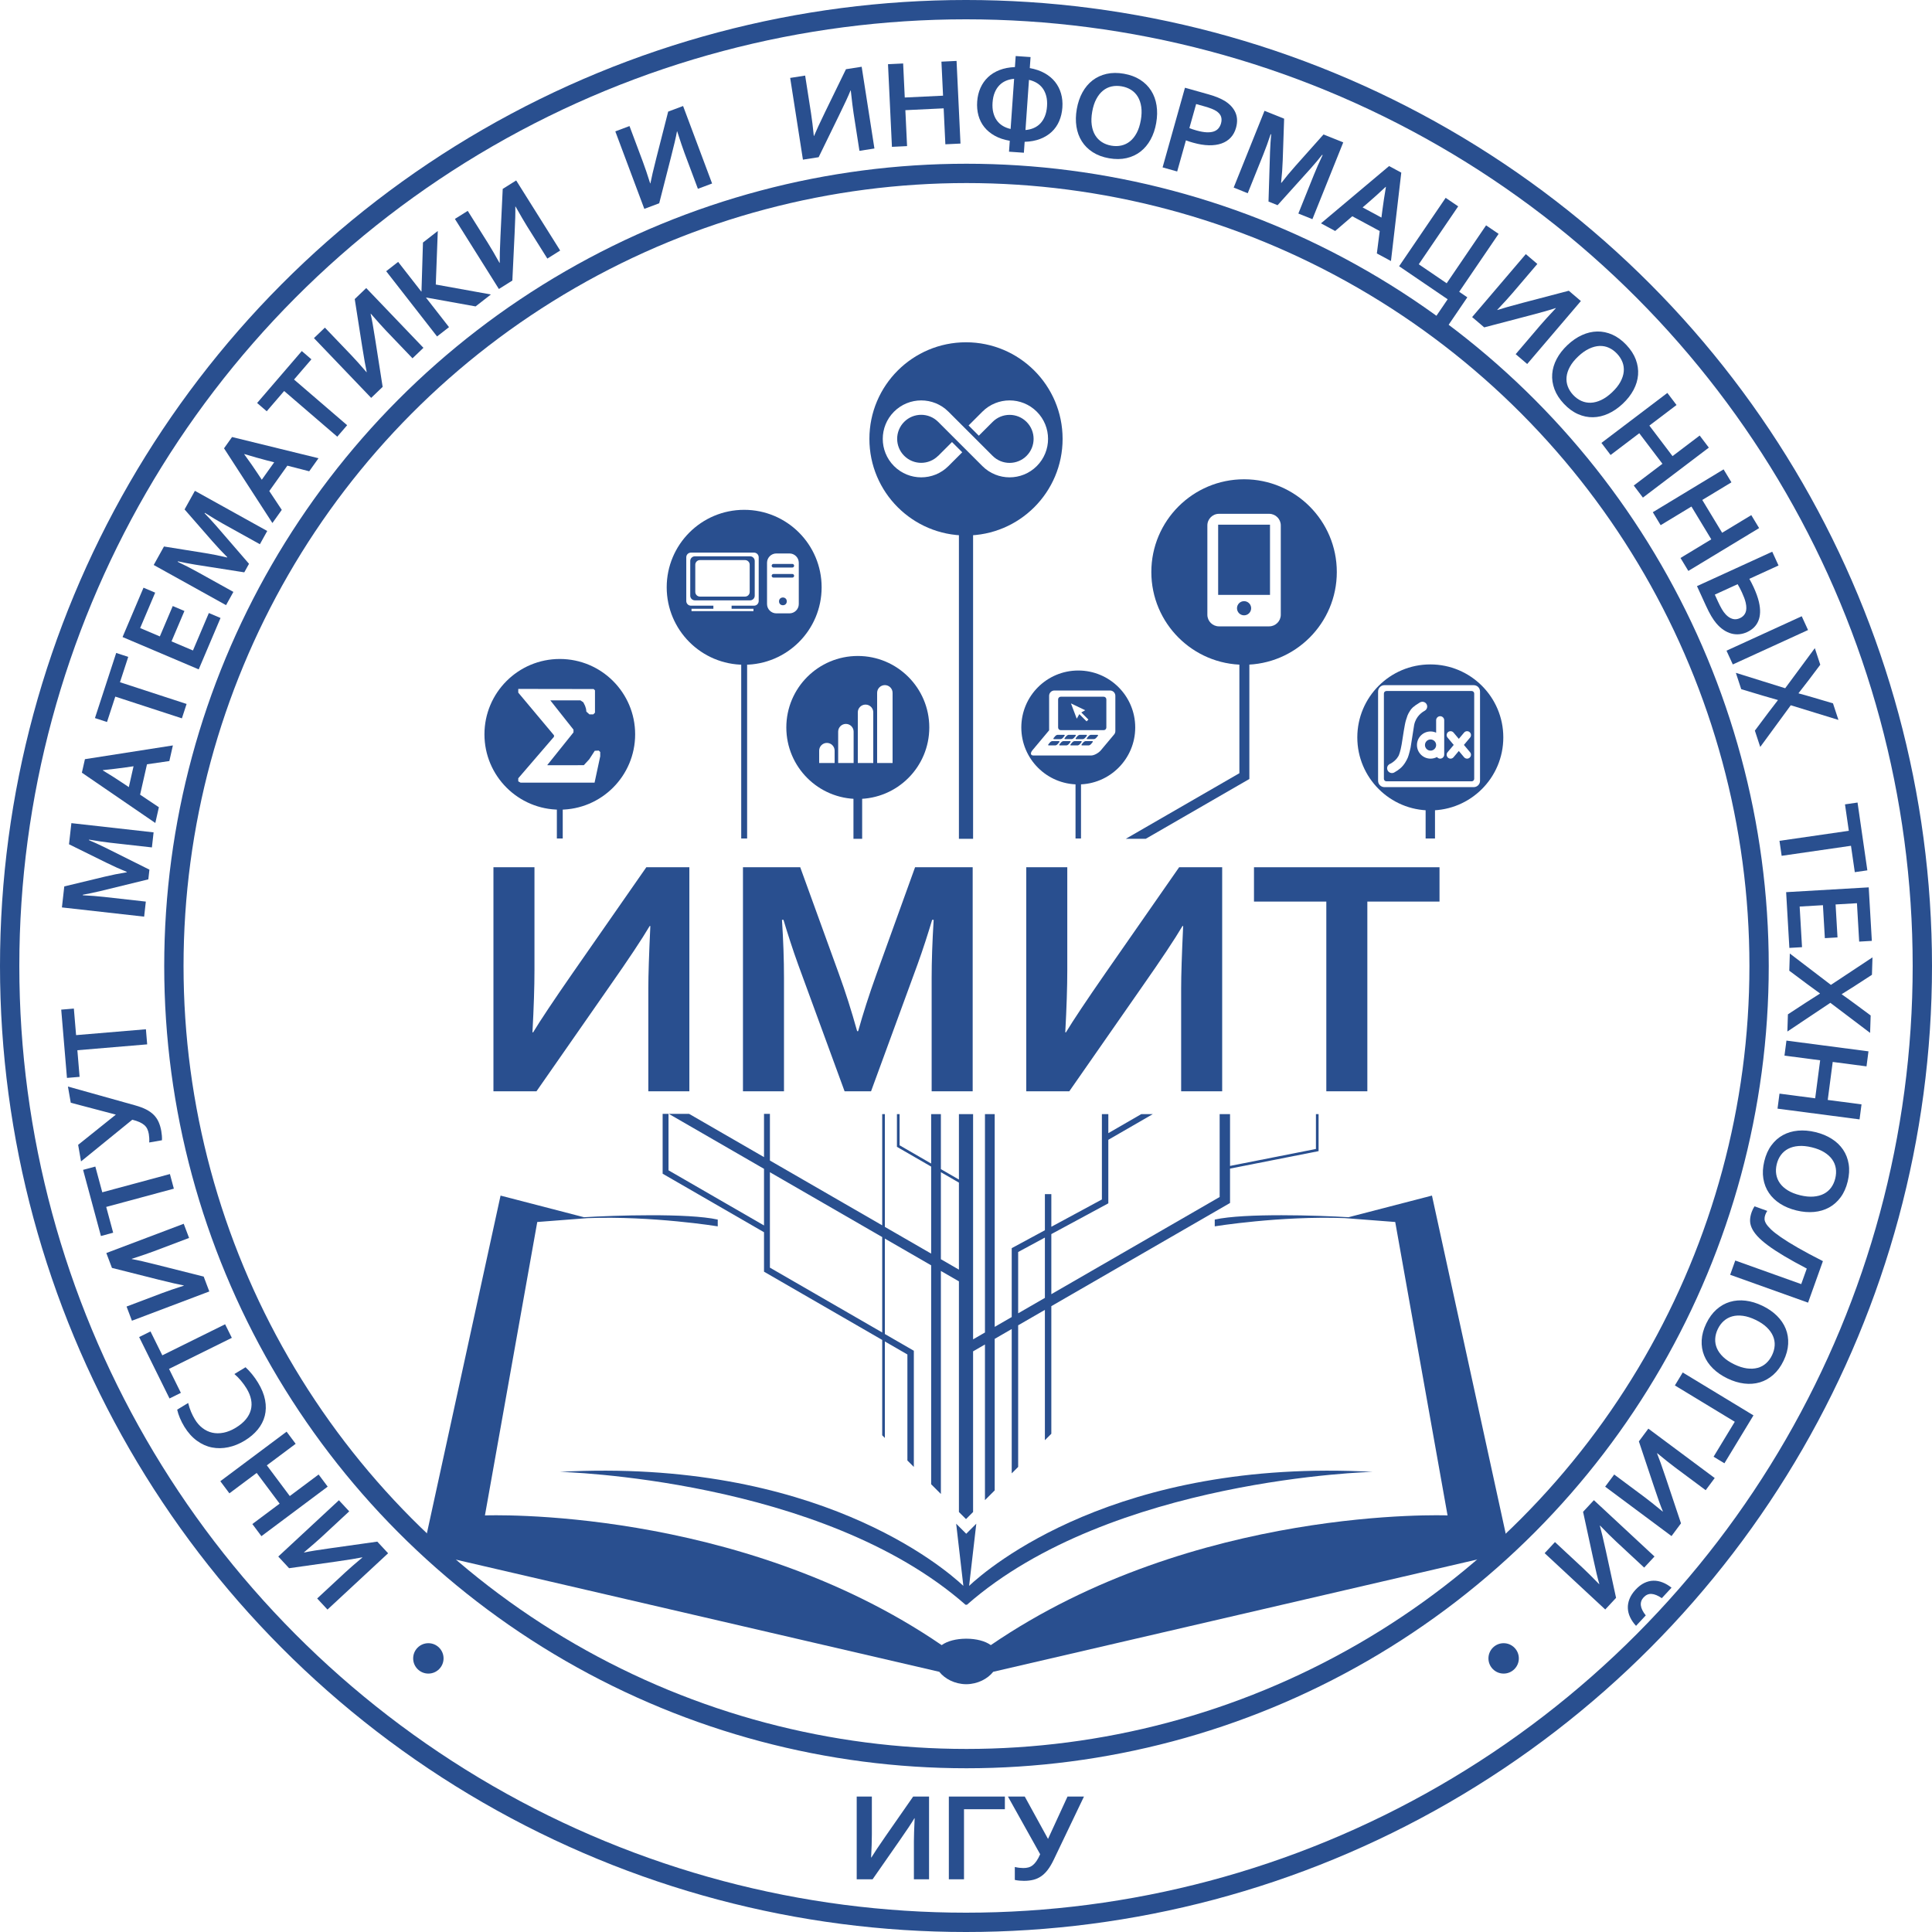 <?xml version="1.0" encoding="UTF-8"?>
<svg xmlns="http://www.w3.org/2000/svg" viewBox="0 0 2000 2000">
  <defs>
    <style>
      .cls-1 {
        fill: #294f8f;
      }

      .cls-2 {
        fill: none;
        stroke: #294f8f;
        stroke-miterlimit: 10;
        stroke-width: 20px;
      }
    </style>
  </defs>
  <g id="_Слой_9" data-name="Слой 9">
    <path class="cls-1" d="M1482.33,1237.67l-86.37,22.39c-30.75-1.88-107.71-4.43-138.46,2.44v7s67.67-11,134.83-8.5l52,4,54.17,303.75s-261.48-10.35-472.8,134.26c-6.01-4.31-15.06-6.57-25.2-6.64h0c-.08,0-.17,0-.25,0-.08,0-.17,0-.25,0h0c-10.14,.08-19.19,2.34-25.2,6.65-211.32-144.61-472.8-134.26-472.8-134.26l54.17-303.75,52-4c67.17-2.5,134.83,8.5,134.83,8.5v-7c-30.75-6.87-107.71-4.32-138.46-2.44l-86.37-22.39-80.47,368.92,534.63,124.04c5.82,7.34,16.02,12.7,27.68,12.85h0c.08,.01,.17,0,.25,0,.08,0,.17,0,.25,0h0c11.65-.16,21.85-5.53,27.68-12.87l534.63-124.04-80.47-368.92Z"/>
    <path class="cls-1" d="M1001.01,1661.22c148.94-130.9,419.99-137.55,419.99-137.55-265.04-14.37-397.6,99.1-417.77,118.01l7.43-64.35-10.42,10.42-10.42-10.42,7.43,64.35c-20.16-18.92-152.73-132.38-417.77-118.01,0,0,271.04,6.65,419.99,137.55h1.53Z"/>
  </g>
  <g id="_Слой_4" data-name="Слой 4">
    <g>
      <rect class="cls-1" x="1261.03" y="543.15" width="53.67" height="72.67"/>
      <circle class="cls-1" cx="1287.86" cy="629.65" r="7.33"/>
      <path class="cls-1" d="M1287.86,496.15c-53.02,0-96,42.98-96,96s42.98,96,96,96,96-42.98,96-96-42.98-96-96-96Zm38,140.25c0,6.6-5.4,12-12,12h-52c-6.6,0-12-5.4-12-12v-92.5c0-6.6,5.4-12,12-12h52c6.6,0,12,5.4,12,12v92.5Z"/>
    </g>
    <path class="cls-1" d="M888,679.06c-40.87,0-74,33.13-74,74s33.13,74,74,74,74-33.13,74-74-33.13-74-74-74Zm-24,110.83h-16v-12.83c0-4.42,3.58-8,8-8s8,3.58,8,8v12.83Zm19.67,0h-16v-32.5c0-4.42,3.58-8,8-8s8,3.58,8,8v32.5Zm20.33,0h-16v-52.5c0-4.42,3.58-8,8-8s8,3.58,8,8v52.5Zm20,0h-16v-72.67c0-4.42,3.58-8,8-8s8,3.58,8,8v72.67Z"/>
    <path class="cls-1" d="M579.5,682.17c-43.08,0-78,34.92-78,78s34.92,78,78,78,78-34.92,78-78-34.92-78-78-78Zm41.83,100.83l-5.83,27.17h-76.67l-2.33-1.33v-3.17l37-43v-1.5l-37-44.17v-3.83l78.04,.12,1.38,1.38v23.08l-1.75,1.75h-4l-3.17-2.83-.33-2.83-1-3.17-1.83-3.67-3-2h-31.17l24,30.33v2.83l-27.24,33.97s11.26,.03,11.76,.03h13.81l12.38-.06,5.59-6.07,5.72-8.83,4.16-.21,1.5,1.5v4.5Z"/>
    <g>
      <path class="cls-1" d="M820.21,594.19h-19.51c-1.03,0-1.87,.84-1.87,1.87s.84,1.87,1.87,1.87h19.51c1.03,0,1.87-.84,1.87-1.87s-.84-1.87-1.87-1.87Z"/>
      <circle class="cls-1" cx="810.46" cy="622.53" r="4.01"/>
      <path class="cls-1" d="M820.21,583.77h-19.51c-1.03,0-1.87,.84-1.87,1.87s.84,1.87,1.87,1.87h19.51c1.03,0,1.87-.84,1.87-1.87s-.84-1.87-1.87-1.87Z"/>
      <path class="cls-1" d="M776.48,575.88h-57.13c-2.65,0-4.81,2.17-4.81,4.81v35.98c0,2.65,2.17,4.81,4.81,4.81h57.13c2.65,0,4.81-2.17,4.81-4.81v-35.98c0-2.65-2.17-4.81-4.81-4.81Zm-.4,36.89c0,2.65-2.17,4.81-4.81,4.81h-46.71c-2.65,0-4.81-2.17-4.81-4.81v-28.17c0-2.65,2.17-4.81,4.81-4.81h46.71c2.65,0,4.81,2.17,4.81,4.81v28.17Z"/>
      <path class="cls-1" d="M770.36,527.77c-44.29,0-80.19,35.9-80.19,80.19s35.9,80.19,80.19,80.19,80.19-35.9,80.19-80.19-35.9-80.19-80.19-80.19Zm15.04,94.42c0,2.65-2.17,4.81-4.81,4.81h-23.25v3.21h22.65v2.41h-64.15v-2.41h22.65v-3.21h-23.25c-2.65,0-4.81-2.17-4.81-4.81v-45.31c0-2.65,2.17-4.81,4.81-4.81h65.35c2.65,0,4.81,2.17,4.81,4.81v45.31Zm41.5,3.14c0,5.29-4.33,9.62-9.62,9.62h-13.63c-5.29,0-9.62-4.33-9.62-9.62v-42.77c0-5.29,4.33-9.62,9.62-9.62h13.63c5.29,0,9.62,4.33,9.62,9.62v42.77Z"/>
    </g>
    <g>
      <path class="cls-1" d="M1096.2,767.2h-6.83c-.72,0-1.82,.61-2.45,1.37l-1.44,1.71c-.63,.76-.57,1.37,.15,1.37h6.83c.72,0,1.82-.61,2.45-1.37l1.44-1.71c.63-.76,.57-1.37-.15-1.37Z"/>
      <path class="cls-1" d="M1107.7,767.2h-6.83c-.72,0-1.82,.61-2.45,1.37l-1.44,1.71c-.63,.76-.57,1.37,.15,1.37h6.83c.72,0,1.82-.61,2.45-1.37l1.44-1.71c.63-.76,.57-1.37-.15-1.37Z"/>
      <path class="cls-1" d="M1091.05,765.15h6.83c.72,0,1.82-.61,2.45-1.37l1.44-1.71c.63-.76,.57-1.37-.15-1.37h-6.83c-.72,0-1.82,.61-2.45,1.37l-1.44,1.71c-.63,.76-.57,1.37,.15,1.37Z"/>
      <path class="cls-1" d="M1119.2,767.2h-6.83c-.72,0-1.82,.61-2.45,1.37l-1.44,1.71c-.63,.76-.57,1.37,.15,1.37h6.83c.72,0,1.82-.61,2.45-1.37l1.44-1.71c.63-.76,.57-1.37-.15-1.37Z"/>
      <path class="cls-1" d="M1113.12,760.69h-6.83c-.72,0-1.82,.61-2.45,1.37l-1.44,1.71c-.63,.76-.57,1.37,.15,1.37h6.83c.72,0,1.82-.61,2.45-1.37l1.44-1.71c.63-.76,.57-1.37-.15-1.37Z"/>
      <path class="cls-1" d="M1114.05,765.15h6.83c.72,0,1.82-.61,2.45-1.37l1.44-1.71c.63-.76,.57-1.37-.15-1.37h-6.83c-.72,0-1.82,.61-2.45,1.37l-1.44,1.71c-.63,.76-.57,1.37,.15,1.37Z"/>
      <path class="cls-1" d="M1130.7,767.2h-6.83c-.72,0-1.82,.61-2.45,1.37l-1.44,1.71c-.63,.76-.57,1.37,.15,1.37h6.83c.72,0,1.82-.61,2.45-1.37l1.44-1.71c.63-.76,.57-1.37-.15-1.37Z"/>
      <path class="cls-1" d="M1116.22,694.11c-32.56,0-58.96,26.4-58.96,58.96s26.4,58.96,58.96,58.96,58.96-26.4,58.96-58.96-26.4-58.96-58.96-58.96Zm38.39,62.73c0,1.51-.62,2.88-1.62,3.88l-13.3,15.89c-2.53,3.02-7.14,5.48-10.26,5.48h-59.53c-3.12,0-3.6-2.47-1.08-5.48l17.23-20.59v-35.74c0-3.02,2.47-5.48,5.48-5.48h57.59c3.02,0,5.48,2.47,5.48,5.48v36.56Z"/>
      <path class="cls-1" d="M1142.55,721.24h-44.45c-1.51,0-2.74,1.23-2.74,2.74v29.14c0,1.51,1.23,2.74,2.74,2.74h44.45c1.51,0,2.74-1.23,2.74-2.74v-29.14c0-1.51-1.23-2.74-2.74-2.74Zm-17.7,25.53l-7.52-7.52-2.68,4.75-5.99-15.84,14.74,7.08-4.05,2.28,7.36,7.36-1.87,1.87Z"/>
      <path class="cls-1" d="M1136.12,760.69h-6.83c-.72,0-1.82,.61-2.45,1.37l-1.44,1.71c-.63,.76-.57,1.37,.15,1.37h6.83c.72,0,1.82-.61,2.45-1.37l1.44-1.71c.63-.76,.57-1.37-.15-1.37Z"/>
    </g>
    <path class="cls-1" d="M1000,354.33c-55.23,0-100,44.77-100,100s44.77,100,100,100,100-44.77,100-100-44.77-100-100-100Zm16.97,128.16l-12.37-12.37-5.21-5.21-10.59-10.59-4.97-4.97-12.61-12.61h0s-.03-.03-.05-.05c-9.71-9.71-25.44-9.71-35.15,0-9.71,9.71-9.71,25.44,0,35.15,9.71,9.71,25.44,9.71,35.15,0l.05,.05,14.29-14.29,10.59,10.59-14.29,14.29c-15.55,15.55-40.77,15.55-56.32,0-15.55-15.55-15.55-40.77,0-56.32,15.55-15.55,40.77-15.55,56.32,0l12.61,12.61,4.97,4.97,10.59,10.59,5.21,5.21,12.36,12.36h0s0,0,0,0c9.71,9.71,25.44,9.71,35.15,0,9.71-9.71,9.71-25.44,0-35.15-9.71-9.71-25.44-9.71-35.15,0h0s0,0,0,0l-14.28,14.28-10.59-10.59,14.28-14.28h0c15.55-15.55,40.77-15.55,56.32,0,15.55,15.55,15.55,40.77,0,56.32-15.55,15.55-40.77,15.55-56.32,0Z"/>
    <g>
      <circle class="cls-1" cx="1480.9" cy="771.27" r="5.78"/>
      <path class="cls-1" d="M1523.48,715.33h-88.27c-1.43,0-2.61,1.17-2.61,2.61v88.27c0,1.43,1.17,2.61,2.61,2.61h88.27c1.43,0,2.61-1.17,2.61-2.61v-88.27c0-1.43-1.17-2.61-2.61-2.61Zm-63.26,58.64s-1.65,7.38-2.82,10.2c-1.17,2.82-3.86,7.88-7.77,11.17-2.23,1.87-3.35,2.61-5.84,4.03-.24,.17-.5,.32-.78,.44-.04,.02-.07,.04-.11,.06,0,0,0,0-.01,0-.6,.26-1.26,.4-1.96,.4-2.75,0-4.98-2.23-4.98-4.98,0-2.24,1.48-4.11,3.51-4.74,.03-.02,.05-.03,.08-.05,6.38-3.57,8.44-8.48,8.44-8.48,0,0,1.75-3.79,3.01-11.47,1.26-7.68,3.11-20.99,4.47-25.07,1.36-4.08,1.46-5.49,4.28-9.81,1.28-1.96,2.62-3.98,9.91-8.36h0c.8-.54,1.76-.87,2.8-.87,2.75,0,4.98,2.23,4.98,4.98,0,1.81-.97,3.38-2.42,4.25-.05,.05-.12,.09-.2,.14-2.47,1.3-9.1,5.61-10.9,14.72l-3.69,23.42Zm34.82,7.19c0,2.3-1.88,4.18-4.18,4.18-1.35,0-2.55-.66-3.32-1.67-1.98,1.06-4.24,1.67-6.64,1.67-7.77,0-14.07-6.3-14.07-14.07s6.3-14.07,14.07-14.07c2.06,0,4.02,.45,5.78,1.25v-12.87c0-2.3,1.88-4.18,4.18-4.18s4.18,1.88,4.18,4.18v35.57Zm26.76-2.46c1.43,1.7,1.21,4.26-.49,5.69-1.7,1.43-4.26,1.21-5.69-.49l-5.46-6.49-5.46,6.49c-1.43,1.7-3.99,1.92-5.69,.49-1.7-1.43-1.92-3.99-.49-5.69l6.37-7.57-6.37-7.57c-1.43-1.7-1.21-4.26,.49-5.69,1.7-1.43,4.26-1.21,5.69,.49l5.46,6.49,5.46-6.49c1.43-1.7,3.99-1.92,5.69-.49,1.7,1.43,1.92,3.99,.49,5.69l-6.36,7.57,6.36,7.57Z"/>
      <path class="cls-1" d="M1480.65,687.8c-41.74,0-75.57,33.83-75.57,75.57s33.83,75.57,75.57,75.57,75.57-33.83,75.57-75.57-33.83-75.57-75.57-75.57Zm51.47,120.52c0,3.58-2.93,6.51-6.51,6.51h-92.51c-3.58,0-6.51-2.93-6.51-6.51v-92.51c0-3.58,2.93-6.51,6.51-6.51h92.51c3.58,0,6.51,2.93,6.51,6.51v92.51Z"/>
    </g>
  </g>
  <g id="_Слой_6" data-name="Слой 6">
    <g>
      <rect class="cls-1" x="883.5" y="796.06" width="9" height="72.27"/>
      <rect class="cls-1" x="992.67" y="540" width="14.67" height="328.33"/>
      <rect class="cls-1" x="576.46" y="814" width="6.08" height="54"/>
      <polygon class="cls-1" points="1165.4 868.33 1186.06 868.33 1205.65 857.03 1293.33 806.4 1293.33 806.4 1293.33 652 1283 652 1283 800.43 1207.73 843.89 1165.4 868.33"/>
      <rect class="cls-1" x="1475.8" y="819.25" width="9.7" height="48.75"/>
      <rect class="cls-1" x="1113.38" y="783.92" width="5.67" height="84.08"/>
      <rect class="cls-1" x="767.31" y="652" width="6.11" height="216"/>
      <path class="cls-1" d="M1362.25,1189.41l-88.92,17.54v-53.61h-10.75v85.79l-174.25,100.6v-62.19l59-31.86-.03-.05h.03v-65.71l46.05-26.59h-11.93l-34.11,19.7v-19.7h-6.67v88.36l-52.33,28.26v-33.79h-6.67v37.39l-34.34,18.54h0v71.3l-17.62,10.18v-220.24h-10.08v226.06l-12.29,7.1v-233.16h-14.67v67.74l-18.67-10.78v-56.96h-10.08v51.14l-32.67-18.86v-32.28h-2.75v33.87h0s35.42,20.45,35.42,20.45v90.08l-47.92-27.66v-116.73h-2.75v115.14l-116.24-67.11v-48.28h-6.11v44.75l-77.51-44.75h-21l98.51,56.88v58.61l-98.86-57.08v-58.41h-6.08v61.92h0s104.94,60.59,104.94,60.59v40.85s122.35,70.64,122.35,70.64v98.72l2.75,2.75v-99.88l23.33,13.47v109.75l6.67,6.67v-120.27h0s-30-17.33-30-17.33v-98.77l47.92,27.66v226.62l10.08,10.08v-230.88l18.67,10.78v238.77l7.33,7.33,7.33-7.33v-166.32l12.29-7.1v161.12l10.08-10.08v-156.86l17.62-10.18v149.41l6.67-6.67v-146.59l27.67-15.97v134.9l6.67-6.67v-132.08l184.99-106.81h0v-35.59l91.67-18.08h0s0,0,0,0v-38.33h-2.75v36.07Zm-449,189.96l-116.24-67.11v-98.77l116.24,67.11v98.77Zm79.42-65.05l-18.67-10.78v-90.08l18.67,10.78v90.08Zm89,29.25l-27.67,15.97v-63.47l27.67-14.94v62.44Z"/>
    </g>
  </g>
  <g id="_Слой_2" data-name="Слой 2">
    <circle class="cls-2" cx="1000" cy="1000" r="990"/>
    <circle class="cls-2" cx="1000.5" cy="1000" r="820.5"/>
  </g>
  <g id="_Слой_7" data-name="Слой 7">
    <g>
      <path class="cls-1" d="M669.07,897.77h44.55v231.93h-42.47v-106.78c0-13.29,.69-34.72,2.08-64.31h-.69c-7.97,13.52-21.84,34.38-41.6,62.58l-75.58,108.51h-44.55v-231.93h42.47v106.78c0,16.99-.69,38.37-2.08,64.14h.69c7.39-12.25,21.03-32.7,40.91-61.36l76.27-109.55Z"/>
      <path class="cls-1" d="M888.35,1067.47c5.08-18.26,11.38-37.85,18.89-58.76l40.04-110.94h59.63v231.93h-42.47v-117.52c0-17.22,.69-37.21,2.08-59.98h-1.56c-1.97,6.59-4.28,13.98-6.93,22.19-2.66,8.21-5.43,16.29-8.32,24.27l-48.01,131.04h-27.39l-48.01-131.04c-2.89-7.97-5.66-16.06-8.32-24.27-2.66-8.2-4.97-15.6-6.93-22.19h-1.56c1.39,21.38,2.08,41.31,2.08,59.8v117.7h-42.47v-231.93h59.28l40.04,110.42c6.7,18.37,13,38.13,18.89,59.28h1.04Z"/>
      <path class="cls-1" d="M1220.64,897.77h44.55v231.93h-42.47v-106.78c0-13.29,.69-34.72,2.08-64.31h-.69c-7.97,13.52-21.84,34.38-41.6,62.58l-75.58,108.51h-44.55v-231.93h42.47v106.78c0,16.99-.69,38.37-2.08,64.14h.69c7.39-12.25,21.03-32.7,40.91-61.36l76.27-109.55Z"/>
      <path class="cls-1" d="M1415.47,1129.7h-42.47v-196.39h-74.88v-35.53h192.06v35.53h-74.71v196.39Z"/>
    </g>
  </g>
  <g id="_Слой_10" data-name="Слой 10">
    <g>
      <path class="cls-1" d="M299.26,1623.39l-11.19-12.06,62.77-58.28,10.67,11.49-28.9,26.83c-3.6,3.34-9.57,8.54-17.93,15.6l.17,.19c5.66-1.24,14.79-2.73,27.39-4.46l48.35-6.81,11.19,12.05-62.77,58.28-10.67-11.49,28.9-26.83c4.6-4.27,10.56-9.45,17.88-15.55l-.17-.19c-5.17,1.08-14.13,2.53-26.88,4.35l-48.81,6.89Z"/>
      <path class="cls-1" d="M289.48,1556.57l-23.76-31.79-28.25,21.12-9.39-12.56,68.6-51.28,9.39,12.56-29.84,22.3,23.76,31.79,29.84-22.31,9.39,12.56-68.6,51.28-9.39-12.56,28.25-21.12Z"/>
      <path class="cls-1" d="M201.77,1469.38c2.22,3.65,4.86,6.65,7.94,9s6.43,3.93,10.07,4.74c3.64,.81,7.52,.81,11.65,0,4.13-.81,8.36-2.53,12.7-5.17,4.3-2.61,7.74-5.48,10.32-8.59,2.58-3.11,4.32-6.39,5.22-9.84,.9-3.44,.99-7.03,.25-10.75-.74-3.72-2.28-7.51-4.63-11.38-1.68-2.77-3.62-5.47-5.81-8.08-2.19-2.61-4.46-4.93-6.83-6.93l11.54-7.01c2.28,2.11,4.53,4.51,6.74,7.21,2.21,2.7,4.28,5.63,6.21,8.81,3.77,6.2,6.2,12.19,7.29,17.97s.98,11.23-.33,16.34c-1.31,5.12-3.74,9.83-7.28,14.16-3.54,4.32-8.03,8.13-13.46,11.44-5.58,3.39-11.27,5.69-17.08,6.9-5.81,1.21-11.43,1.28-16.87,.21-5.44-1.06-10.62-3.38-15.54-6.96-4.92-3.58-9.24-8.38-12.95-14.41-1.88-3.1-3.46-6.16-4.72-9.19s-2.19-5.88-2.78-8.58l11.38-6.91c.86,3.47,1.87,6.58,3.04,9.31,1.17,2.74,2.48,5.31,3.94,7.72Z"/>
      <path class="cls-1" d="M233.04,1370.87l6.95,14.06-65.01,32.15,12.26,24.79-11.76,5.82-31.44-63.57,11.76-5.82,12.23,24.73,65.01-32.15Z"/>
      <path class="cls-1" d="M115.89,1312.53l-5.82-15.39,80.11-30.29,5.55,14.67-36.88,13.95c-4.59,1.74-12.08,4.3-22.48,7.68l.09,.24c5.71,.99,14.73,3.05,27.05,6.2l47.35,11.93,5.82,15.39-80.11,30.29-5.55-14.67,36.88-13.95c5.87-2.22,13.34-4.77,22.42-7.66l-.09-.24c-5.2-.95-14.04-2.99-26.54-6.11l-47.8-12.04Z"/>
      <path class="cls-1" d="M175.89,1215.37l4.08,15.14-70.02,18.89,7.2,26.7-12.67,3.42-18.47-68.48,12.67-3.42,7.19,26.64,70.02-18.89Z"/>
      <path class="cls-1" d="M140.29,1144.38c4.28,1.2,7.97,2.59,11.06,4.17,3.09,1.58,5.69,3.43,7.8,5.55,2.1,2.12,3.78,4.56,5.02,7.31,1.24,2.75,2.17,5.91,2.8,9.48,.24,1.39,.44,2.94,.59,4.64,.15,1.71,.18,3.33,.1,4.86l-13.18,2.31c.1-1.66,.1-3.25,.01-4.75-.09-1.5-.24-2.86-.45-4.08-.34-1.93-.85-3.64-1.55-5.12-.69-1.48-1.68-2.8-2.97-3.96-1.29-1.16-2.94-2.2-4.97-3.13-2.02-.92-4.55-1.77-7.59-2.54l-53.07,43.16-3-17.15,39.04-31.28-46.67-12.29-2.94-16.77,69.98,19.58Z"/>
      <path class="cls-1" d="M151.05,1065.49l1.31,15.63-72.27,6.07,2.31,27.56-13.08,1.1-5.94-70.68,13.08-1.1,2.31,27.49,72.27-6.07Z"/>
      <path class="cls-1" d="M131.28,902.6c-6.49-2.62-13.42-5.73-20.79-9.35l-39.06-19.26,2.46-21.88,85.11,9.55-1.75,15.58-43.13-4.84c-6.32-.71-13.63-1.79-21.92-3.23l-.06,.57c2.33,.99,4.96,2.15,7.86,3.46,2.9,1.31,5.76,2.67,8.56,4.05l46.12,23.01-1.13,10.05-50.07,12.23c-3.04,.73-6.13,1.42-9.25,2.05-3.12,.64-5.93,1.18-8.43,1.63l-.06,.57c7.9,.37,15.25,.94,22.03,1.7l43.19,4.84-1.75,15.58-85.11-9.55,2.44-21.75,42.17-10.15c7.02-1.7,14.53-3.2,22.53-4.49l.04-.38Z"/>
      <path class="cls-1" d="M152.16,791.19l-7.13,31.46,19.44,13-3.69,16.29-76.02-52.07,3.17-13.98,91.04-14.23-3.66,16.17-23.14,3.36Zm-45.73,6.31c8.08,4.9,14.79,9.16,20.14,12.78l6.79,4.54,4.89-21.59-8.08,1.17c-6.43,.92-14.33,1.87-23.68,2.85l-.06,.25Z"/>
      <path class="cls-1" d="M193.17,728.72l-4.87,14.91-68.95-22.5-8.58,26.29-12.48-4.07,22-67.42,12.47,4.07-8.56,26.23,68.95,22.5Z"/>
      <path class="cls-1" d="M199.75,673.37l16.46-38.77,12.08,5.13-22.59,53.21-78.83-33.48,21.69-51.08,12.08,5.13-15.56,36.65,20.39,8.66,13.36-31.46,12.08,5.13-13.36,31.46,22.21,9.43Z"/>
      <path class="cls-1" d="M235.29,576.79c-4.98-4.91-10.18-10.46-15.58-16.63l-28.64-32.81,10.69-19.25,74.88,41.57-7.61,13.71-37.94-21.07c-5.56-3.09-11.89-6.89-18.99-11.42l-.28,.5c1.77,1.82,3.75,3.89,5.92,6.22,2.17,2.33,4.29,4.67,6.34,7.04l33.7,38.99-4.91,8.84-50.92-7.99c-3.09-.5-6.2-1.05-9.33-1.66-3.13-.61-5.93-1.19-8.41-1.74l-.28,.5c7.15,3.38,13.71,6.73,19.68,10.05l38,21.1-7.61,13.71-74.88-41.58,10.63-19.14,42.83,6.86c7.13,1.13,14.64,2.64,22.53,4.53l.19-.34Z"/>
      <path class="cls-1" d="M297.47,482.06l-18.7,26.28,12.92,19.49-9.69,13.61-50.08-77.35,8.31-11.68,89.49,21.95-9.61,13.51-22.65-5.82Zm-44.63-11.8c5.56,7.63,10.12,14.15,13.66,19.55l4.51,6.8,12.83-18.04-7.91-2.03c-6.29-1.63-13.94-3.79-22.95-6.49l-.15,.21Z"/>
      <path class="cls-1" d="M359.37,440.17l-10.23,11.89-54.99-47.29-18.03,20.97-9.95-8.56,46.25-53.77,9.95,8.56-17.99,20.92,54.99,47.29Z"/>
      <path class="cls-1" d="M367.23,309.58l11.88-11.38,59.23,61.87-11.33,10.84-27.27-28.48c-3.39-3.54-8.68-9.44-15.87-17.68l-.19,.18c1.33,5.64,2.95,14.75,4.88,27.32l7.55,48.25-11.88,11.38-59.23-61.87,11.33-10.85,27.27,28.48c4.34,4.53,9.61,10.41,15.82,17.64l.19-.18c-1.16-5.16-2.74-14.09-4.76-26.82l-7.63-48.7Z"/>
      <path class="cls-1" d="M452.44,348.3l-52.66-67.55,12.37-9.64,23.97,30.74,.2-.16,1.53-50.62,15.35-11.96-2.08,55.43,57.06,10.3-15.85,12.36-51.08-9.2-.2,.16,23.77,30.49-12.37,9.64Z"/>
      <path class="cls-1" d="M520.42,195.55l13.93-8.75,45.54,72.54-13.28,8.34-20.96-33.4c-2.61-4.16-6.6-11-11.98-20.52l-.22,.14c.16,5.79-.08,15.04-.73,27.74l-2.33,48.78-13.93,8.75-45.54-72.54,13.28-8.34,20.96,33.4c3.33,5.31,7.32,12.14,11.94,20.47l.22-.14c-.09-5.28,.16-14.36,.75-27.22l2.35-49.24Z"/>
      <path class="cls-1" d="M691.72,115.51l15.41-5.77,30.03,80.21-14.69,5.5-13.83-36.93c-1.72-4.6-4.26-12.1-7.61-22.51l-.24,.09c-1.01,5.71-3.1,14.72-6.29,27.03l-12.09,47.31-15.41,5.77-30.03-80.21,14.69-5.5,13.83,36.93c2.2,5.88,4.73,13.36,7.58,22.45l.24-.09c.97-5.19,3.04-14.03,6.2-26.52l12.19-47.76Z"/>
      <path class="cls-1" d="M875.75,71.65l16.25-2.54,13.2,84.62-15.5,2.42-6.08-38.96c-.76-4.85-1.72-12.71-2.9-23.58l-.25,.04c-2.14,5.39-6.01,13.79-11.62,25.2l-21.4,43.89-16.26,2.54-13.2-84.62,15.5-2.42,6.08,38.96c.97,6.2,1.93,14.04,2.89,23.52l.25-.04c2-4.89,5.81-13.13,11.43-24.72l21.59-44.31Z"/>
      <path class="cls-1" d="M936.61,100.94l39.64-1.89-1.68-35.23,15.66-.75,4.07,85.55-15.66,.75-1.77-37.21-39.64,1.89,1.77,37.21-15.67,.75-4.07-85.55,15.67-.75,1.68,35.23Z"/>
      <path class="cls-1" d="M1066.83,59.05l-.8,11.43c5.83,1.05,10.94,2.79,15.32,5.24,4.39,2.45,7.99,5.45,10.83,9,2.83,3.56,4.89,7.58,6.19,12.08,1.29,4.5,1.76,9.3,1.4,14.41-.36,5.15-1.46,9.87-3.3,14.14-1.84,4.28-4.4,7.97-7.7,11.08-3.3,3.11-7.29,5.57-11.97,7.38-4.68,1.81-10.04,2.81-16.09,2.99l-.79,11.3-15.39-1.07,.79-11.3c-5.96-1.01-11.13-2.74-15.52-5.19-4.39-2.44-8-5.43-10.83-8.97-2.83-3.53-4.86-7.55-6.09-12.04-1.23-4.49-1.66-9.31-1.3-14.46,.36-5.11,1.49-9.8,3.39-14.07,1.9-4.27,4.5-7.97,7.8-11.1,3.3-3.13,7.29-5.6,11.97-7.41,4.68-1.81,9.98-2.83,15.9-3.06l.8-11.43,15.39,1.07Zm-39.34,47.05c-.27,3.92-.01,7.42,.78,10.51,.79,3.09,2,5.78,3.64,8.05,1.64,2.27,3.67,4.15,6.09,5.62,2.42,1.47,5.15,2.55,8.18,3.23l3.62-51.92c-3.1,.25-5.95,.94-8.55,2.07-2.6,1.12-4.87,2.7-6.81,4.72-1.94,2.03-3.51,4.5-4.72,7.44-1.21,2.93-1.95,6.36-2.22,10.27Zm56.39,3.93c.27-3.92,.01-7.41-.78-10.48-.79-3.07-2.01-5.74-3.64-8.02-1.64-2.27-3.67-4.15-6.09-5.62-2.42-1.47-5.15-2.55-8.18-3.23l-3.62,51.92c3.1-.25,5.95-.94,8.55-2.07,2.6-1.12,4.87-2.7,6.81-4.72,1.94-2.03,3.51-4.51,4.72-7.47,1.21-2.95,1.95-6.39,2.23-10.3Z"/>
      <path class="cls-1" d="M1196.91,127.28c-1.13,6.43-3.07,12.17-5.84,17.21-2.77,5.04-6.25,9.18-10.43,12.44-4.19,3.25-9.02,5.5-14.51,6.75-5.48,1.25-11.48,1.3-18,.16s-12.14-3.23-16.87-6.27-8.52-6.8-11.35-11.28c-2.83-4.48-4.69-9.56-5.58-15.24-.89-5.68-.77-11.73,.36-18.17,1.13-6.43,3.07-12.17,5.84-17.21,2.77-5.04,6.25-9.18,10.43-12.44,4.19-3.25,9.02-5.5,14.5-6.75,5.48-1.25,11.48-1.3,18-.16,6.51,1.14,12.14,3.23,16.87,6.27,4.73,3.04,8.51,6.8,11.35,11.28,2.83,4.48,4.69,9.56,5.58,15.24,.89,5.68,.77,11.73-.36,18.17Zm-15.95-2.79c.9-5.13,1.05-9.73,.47-13.79-.59-4.07-1.77-7.58-3.55-10.53-1.78-2.95-4.09-5.33-6.94-7.13-2.85-1.8-6.1-3.02-9.76-3.66-3.66-.64-7.13-.6-10.42,.12-3.29,.72-6.27,2.17-8.95,4.34-2.68,2.17-4.98,5.07-6.92,8.7-1.94,3.62-3.35,8-4.25,13.13-.9,5.13-1.05,9.73-.47,13.79s1.77,7.57,3.55,10.5c1.78,2.93,4.1,5.31,6.94,7.13,2.84,1.82,6.09,3.05,9.75,3.69,3.66,.64,7.13,.59,10.43-.16,3.29-.74,6.28-2.19,8.95-4.35,2.67-2.15,4.98-5.04,6.91-8.67,1.93-3.63,3.35-8,4.25-13.13Z"/>
      <path class="cls-1" d="M1235.29,147.77c-1.36-.38-2.69-.78-3.99-1.19s-2.51-.84-3.63-1.29l-9.06,32.23-15.1-4.24,23.17-82.45,23.79,6.68c3.98,1.12,7.42,2.27,10.3,3.46,2.88,1.19,5.39,2.46,7.54,3.81,5.14,3.31,8.7,7.28,10.68,11.91,1.98,4.63,2.15,9.87,.51,15.7-1.12,3.99-2.95,7.34-5.49,10.06-2.54,2.72-5.7,4.75-9.49,6.08-3.79,1.33-8.13,1.95-13.02,1.86-4.9-.09-10.3-.97-16.22-2.63Zm-4.05-15.17c.83,.37,1.9,.77,3.22,1.2,1.32,.44,2.7,.86,4.13,1.26,4.07,1.14,7.57,1.77,10.51,1.89,2.94,.12,5.41-.17,7.43-.87,2.01-.7,3.62-1.78,4.83-3.23,1.21-1.46,2.09-3.17,2.64-5.14,.68-2.42,.71-4.67,.1-6.75-.61-2.08-2.16-4-4.63-5.76-1.3-.9-2.98-1.76-5.03-2.58s-4.62-1.66-7.7-2.53l-8.5-2.39-7,24.9Z"/>
      <path class="cls-1" d="M1326.54,189.25c4.25-5.56,9.11-11.4,14.56-17.54l28.99-32.51,20.43,8.21-31.92,79.48-14.55-5.84,16.17-40.27c2.37-5.9,5.36-12.66,8.97-20.27l-.54-.21c-1.58,1.99-3.39,4.2-5.43,6.65s-4.1,4.84-6.19,7.17l-34.49,38.3-9.38-3.77,1.58-51.51c.11-3.13,.27-6.28,.49-9.46s.44-6.03,.68-8.56l-.54-.21c-2.47,7.52-4.97,14.44-7.52,20.78l-16.2,40.33-14.55-5.84,31.92-79.48,20.31,8.16-1.47,43.35c-.23,7.22-.79,14.86-1.68,22.92l.36,.14Z"/>
      <path class="cls-1" d="M1428.29,239.17l-28.4-15.29-17.73,15.24-14.71-7.92,70.53-59.3,12.62,6.8-10.68,91.52-14.6-7.86,2.96-23.2Zm6.17-45.75c-6.88,6.47-12.79,11.79-17.7,15.98l-6.19,5.32,19.49,10.5,1.04-8.1c.83-6.44,2.03-14.3,3.59-23.58l-.23-.12Z"/>
      <path class="cls-1" d="M1498.62,309.81l-50.27-34.21,48.19-70.8,12.97,8.82-40.81,59.96,28.89,19.66,40.8-59.96,12.97,8.82-40.81,59.96,8.42,5.73-23.34,34.29-12.97-8.82,15.95-23.44Z"/>
      <path class="cls-1" d="M1624,300.97l12.52,10.67-55.57,65.17-11.93-10.17,25.58-30c3.18-3.73,8.51-9.59,15.99-17.57l-.2-.17c-5.48,1.89-14.37,4.43-26.68,7.62l-47.24,12.38-12.52-10.67,55.57-65.17,11.93,10.18-25.58,30c-4.07,4.77-9.39,10.61-15.95,17.52l.19,.17c5.01-1.67,13.75-4.15,26.2-7.44l47.68-12.51Z"/>
      <path class="cls-1" d="M1679.9,417.92c-4.75,4.48-9.75,7.91-14.98,10.29-5.23,2.38-10.5,3.62-15.8,3.72-5.3,.1-10.52-.99-15.66-3.27-5.14-2.28-9.98-5.83-14.51-10.64-4.54-4.82-7.79-9.86-9.76-15.12-1.97-5.27-2.75-10.54-2.33-15.83,.41-5.29,1.96-10.47,4.65-15.55,2.69-5.08,6.41-9.86,11.16-14.34,4.75-4.48,9.75-7.91,14.98-10.29s10.5-3.62,15.8-3.72c5.3-.1,10.52,.99,15.66,3.27,5.14,2.28,9.98,5.83,14.51,10.64,4.54,4.81,7.79,9.85,9.76,15.12,1.97,5.27,2.75,10.54,2.34,15.83-.42,5.29-1.96,10.47-4.65,15.55-2.69,5.08-6.41,9.86-11.16,14.34Zm-11.11-11.79c3.79-3.57,6.67-7.16,8.63-10.77,1.96-3.61,3.12-7.13,3.46-10.56,.34-3.43-.09-6.72-1.29-9.87-1.21-3.14-3.08-6.07-5.62-8.77-2.55-2.7-5.35-4.75-8.42-6.14-3.07-1.39-6.33-2.01-9.77-1.88-3.45,.14-7.03,1.08-10.75,2.83s-7.48,4.4-11.26,7.97c-3.79,3.57-6.67,7.16-8.63,10.77-1.96,3.61-3.11,7.12-3.44,10.54s.1,6.71,1.29,9.87c1.19,3.16,3.06,6.09,5.6,8.79,2.54,2.7,5.36,4.74,8.44,6.12,3.08,1.37,6.34,2,9.77,1.88,3.43-.12,7.01-1.06,10.73-2.8,3.72-1.75,7.47-4.4,11.26-7.97Z"/>
      <path class="cls-1" d="M1707.41,440.56l23.98,31.62,28.11-21.31,9.48,12.5-68.25,51.75-9.47-12.5,29.69-22.51-23.98-31.62-29.69,22.51-9.48-12.5,68.25-51.74,9.48,12.5-28.11,21.31Z"/>
      <path class="cls-1" d="M1762.2,517.57l20.55,33.95,30.17-18.26,8.12,13.42-73.27,44.35-8.12-13.42,31.87-19.29-20.55-33.95-31.87,19.29-8.12-13.42,73.27-44.35,8.12,13.42-30.17,18.26Z"/>
      <path class="cls-1" d="M1841.11,585.39l-30.21,13.82c1.55,2.67,3.04,5.58,4.48,8.72,1.24,2.72,2.31,5.31,3.21,7.79,.9,2.48,1.63,4.9,2.2,7.27,.93,3.98,1.34,7.62,1.23,10.91-.11,3.29-.71,6.24-1.8,8.85-1.08,2.61-2.61,4.88-4.59,6.82-1.98,1.94-4.36,3.54-7.16,4.82-2.6,1.19-5.26,1.91-7.98,2.17-2.72,.26-5.44,.03-8.17-.7-2.72-.72-5.4-1.96-8.03-3.72-2.63-1.75-5.16-4.04-7.58-6.88-1.74-2.07-3.48-4.56-5.22-7.5-1.74-2.93-3.56-6.48-5.46-10.63l-9.32-20.37,77.89-35.63,6.52,14.26Zm-65.95,30.17l3.33,7.28c1.33,2.91,2.65,5.48,3.94,7.7,1.3,2.22,2.67,4.08,4.1,5.58,2.1,2.23,4.38,3.73,6.85,4.5,2.46,.77,5.07,.53,7.83-.73,2.76-1.26,4.67-3.18,5.74-5.76,1.07-2.58,1.14-5.98,.2-10.19-.37-1.62-.9-3.35-1.6-5.18-.7-1.84-1.49-3.71-2.36-5.61-1.44-3.14-2.91-5.94-4.41-8.4l-23.63,10.81Zm12.11,58.02l77.88-35.63,6.53,14.26-77.89,35.63-6.52-14.26Z"/>
      <path class="cls-1" d="M1871.44,705.21c-4.42,5.81-7.61,9.92-9.56,12.31l.1,.3c4.12,1.07,9.1,2.46,14.92,4.19l20.6,6.09,5.64,17.15-49.33-15.17-31.62,43.16-5.56-16.9,14-18.69c3.43-4.59,6.7-8.85,9.81-12.8l-.08-.24c-5.04-1.4-10.21-2.89-15.49-4.47l-22.36-6.72-5.56-16.9,51.07,15.94,30.68-41.5,5.64,17.15-12.9,17.12Z"/>
      <path class="cls-1" d="M1844.36,885.94l-2.25-15.52,71.78-10.38-3.96-27.37,12.99-1.88,10.15,70.19-12.99,1.88-3.95-27.31-71.78,10.38Z"/>
      <path class="cls-1" d="M1863,938.46l2.45,42.05-13.1,.76-3.35-57.71,85.5-4.97,3.22,55.4-13.1,.76-2.31-39.75-22.11,1.29,1.98,34.12-13.1,.76-1.98-34.12-24.09,1.4Z"/>
      <path class="cls-1" d="M1919.85,1020.78c-6.14,3.95-10.54,6.71-13.2,8.29v.32c3.5,2.42,7.7,5.43,12.58,9.04l17.27,12.78-.57,18.04-41.16-31.14-44.49,29.72,.56-17.79,19.55-12.77c4.79-3.14,9.33-6.02,13.59-8.67v-.25c-4.25-3.04-8.59-6.21-13.01-9.5l-18.71-13.98,.56-17.79,42.53,32.47,43.04-28.49-.57,18.04-17.98,11.67Z"/>
      <path class="cls-1" d="M1897.22,1099.31l-5.15,39.35,34.97,4.58-2.03,15.55-84.92-11.12,2.04-15.55,36.94,4.84,5.15-39.35-36.94-4.83,2.04-15.55,84.92,11.12-2.03,15.55-34.97-4.58Z"/>
      <path class="cls-1" d="M1859.75,1253.09c-6.35-1.54-11.95-3.85-16.8-6.93-4.85-3.08-8.76-6.82-11.74-11.21-2.98-4.39-4.91-9.36-5.81-14.91s-.56-11.54,.99-17.97c1.56-6.43,4-11.91,7.34-16.43,3.33-4.53,7.33-8.06,11.98-10.6,4.66-2.54,9.85-4.07,15.57-4.59,5.73-.52,11.76-.02,18.11,1.52,6.35,1.54,11.95,3.85,16.8,6.93s8.76,6.82,11.74,11.21c2.98,4.39,4.91,9.36,5.81,14.91s.56,11.54-.99,17.97c-1.56,6.43-4,11.91-7.34,16.43-3.34,4.53-7.33,8.06-11.99,10.6-4.66,2.54-9.85,4.07-15.57,4.59-5.72,.52-11.76,.02-18.11-1.52Zm3.81-15.74c5.06,1.22,9.64,1.68,13.73,1.35,4.1-.32,7.67-1.28,10.74-2.87,3.06-1.59,5.58-3.74,7.56-6.47,1.98-2.73,3.4-5.89,4.28-9.5,.87-3.61,1.06-7.08,.54-10.41-.51-3.33-1.77-6.4-3.76-9.21-2-2.81-4.74-5.3-8.24-7.46-3.49-2.16-7.77-3.86-12.83-5.08-5.06-1.23-9.64-1.68-13.74-1.35-4.1,.32-7.67,1.28-10.71,2.87-3.04,1.59-5.56,3.75-7.56,6.47-2,2.72-3.43,5.89-4.31,9.5-.87,3.61-1.05,7.08-.51,10.41,.53,3.33,1.79,6.4,3.76,9.21,1.98,2.81,4.71,5.29,8.21,7.45,3.49,2.16,7.77,3.86,12.83,5.08Z"/>
      <path class="cls-1" d="M1870.39,1313.23c-9.05-4.73-16.89-9.08-23.52-13.03-6.63-3.96-12.23-7.64-16.79-11.04-4.56-3.4-8.19-6.58-10.87-9.53-2.68-2.95-4.63-5.8-5.85-8.55-1.22-2.75-1.78-5.44-1.7-8.08,.09-2.64,.64-5.41,1.68-8.31,.79-2.21,1.77-4.17,2.92-5.89l13.2,4.72c-.88,1.32-1.57,2.68-2.07,4.08-.56,1.57-.81,3.05-.74,4.46,.06,1.41,.57,2.92,1.53,4.56,.96,1.63,2.63,3.61,5.01,5.94,2.39,2.33,5.86,5.06,10.42,8.21,4.56,3.15,10.37,6.76,17.44,10.83,7.06,4.07,15.74,8.71,26.02,13.93l-15.37,42.97-80.65-28.84,5.28-14.77,68.29,24.42,5.75-16.09Z"/>
      <path class="cls-1" d="M1788.2,1426.94c-5.88-2.84-10.87-6.27-14.96-10.31-4.09-4.04-7.14-8.51-9.12-13.43-1.99-4.92-2.84-10.18-2.54-15.8,.29-5.62,1.88-11.4,4.75-17.36,2.88-5.96,6.42-10.8,10.63-14.52,4.21-3.72,8.86-6.34,13.94-7.84,5.08-1.5,10.48-1.91,16.19-1.22,5.71,.69,11.5,2.46,17.38,5.29s10.87,6.27,14.96,10.31c4.09,4.04,7.14,8.51,9.12,13.43s2.84,10.18,2.54,15.8c-.29,5.62-1.88,11.4-4.75,17.36-2.87,5.96-6.42,10.8-10.63,14.52-4.21,3.72-8.86,6.34-13.95,7.84-5.08,1.5-10.48,1.91-16.19,1.22-5.71-.69-11.5-2.46-17.38-5.29Zm7.04-14.59c4.69,2.26,9.07,3.66,13.14,4.21,4.07,.54,7.77,.36,11.1-.54,3.33-.91,6.25-2.48,8.75-4.73,2.51-2.25,4.57-5.05,6.18-8.39,1.61-3.34,2.52-6.7,2.72-10.06,.2-3.36-.38-6.63-1.74-9.79-1.36-3.17-3.52-6.18-6.48-9.03-2.96-2.85-6.79-5.41-11.47-7.67-4.69-2.26-9.07-3.67-13.14-4.21s-7.76-.36-11.07,.56c-3.31,.92-6.22,2.49-8.75,4.73-2.53,2.24-4.6,5.03-6.21,8.38-1.61,3.34-2.51,6.7-2.69,10.07-.18,3.37,.4,6.64,1.74,9.79,1.34,3.16,3.5,6.16,6.46,9.01s6.79,5.41,11.48,7.67Z"/>
      <path class="cls-1" d="M1741.95,1420.79l73.23,44.41-30.07,49.59-11.22-6.8,21.94-36.18-62.01-37.61,8.13-13.41Z"/>
      <path class="cls-1" d="M1740.17,1576.94l-9.82,13.2-68.7-51.14,9.37-12.58,31.63,23.55c3.94,2.93,10.13,7.86,18.59,14.8l.15-.21c-2.25-5.34-5.37-14.05-9.36-26.12l-15.48-46.32,9.82-13.2,68.7,51.14-9.36,12.58-31.63-23.54c-5.03-3.75-11.21-8.67-18.54-14.76l-.15,.21c2,4.89,5.05,13.44,9.15,25.65l15.63,46.75Z"/>
      <path class="cls-1" d="M1672.95,1654.09l-11.2,12.05-62.74-58.3,10.68-11.49,28.88,26.84c3.59,3.34,9.22,8.92,16.87,16.73l.17-.19c-1.65-5.56-3.81-14.55-6.47-26.98l-10.35-47.72,11.2-12.05,62.74,58.3-10.68,11.49-28.88-26.84c-4.6-4.27-10.21-9.83-16.83-16.69l-.17,.19c1.45,5.08,3.56,13.91,6.32,26.49l10.46,48.17Zm28.56-.55c-4.59,4.94-3.86,11.18,2.18,18.72l-10.07,10.83c-2.61-2.83-4.64-5.79-6.1-8.86-1.46-3.07-2.25-6.21-2.38-9.42s.45-6.44,1.75-9.69,3.39-6.42,6.26-9.51c2.91-3.13,5.92-5.44,9.03-6.94,3.12-1.5,6.26-2.28,9.43-2.34,3.17-.06,6.33,.54,9.49,1.78s6.24,3.06,9.26,5.46l-10.06,10.83c-4-2.72-7.54-4.18-10.62-4.37-3.09-.19-5.81,.98-8.16,3.51Z"/>
    </g>
    <circle class="cls-1" cx="1556.56" cy="1716.76" r="15.73"/>
    <circle class="cls-1" cx="443.44" cy="1716.76" r="15.73"/>
    <g>
      <path class="cls-1" d="M945.3,1859.79h16.45v85.65h-15.68v-39.43c0-4.91,.26-12.82,.77-23.75h-.26c-2.94,4.99-8.07,12.7-15.36,23.11l-27.91,40.07h-16.45v-85.65h15.68v39.43c0,6.27-.26,14.17-.77,23.68h.26c2.73-4.52,7.77-12.08,15.11-22.66l28.17-40.46Z"/>
      <path class="cls-1" d="M982.24,1945.44v-85.65h58v13.12h-42.31v72.53h-15.68Z"/>
      <path class="cls-1" d="M1090.74,1925.34c-1.92,4.01-3.93,7.41-6.02,10.18-2.09,2.77-4.36,5.01-6.82,6.72-2.46,1.71-5.14,2.94-8.07,3.68s-6.2,1.12-9.83,1.12c-1.41,0-2.97-.08-4.67-.22s-3.31-.39-4.8-.74v-13.38c1.62,.38,3.18,.66,4.67,.83,1.49,.17,2.86,.26,4.1,.26,1.96,0,3.73-.21,5.31-.64,1.58-.43,3.05-1.17,4.42-2.24,1.37-1.07,2.68-2.52,3.94-4.35s2.53-4.18,3.81-7.04l-33.35-59.72h17.41l24.07,43.85,20.17-43.85h17.03l-31.37,65.55Z"/>
    </g>
  </g>
</svg>
